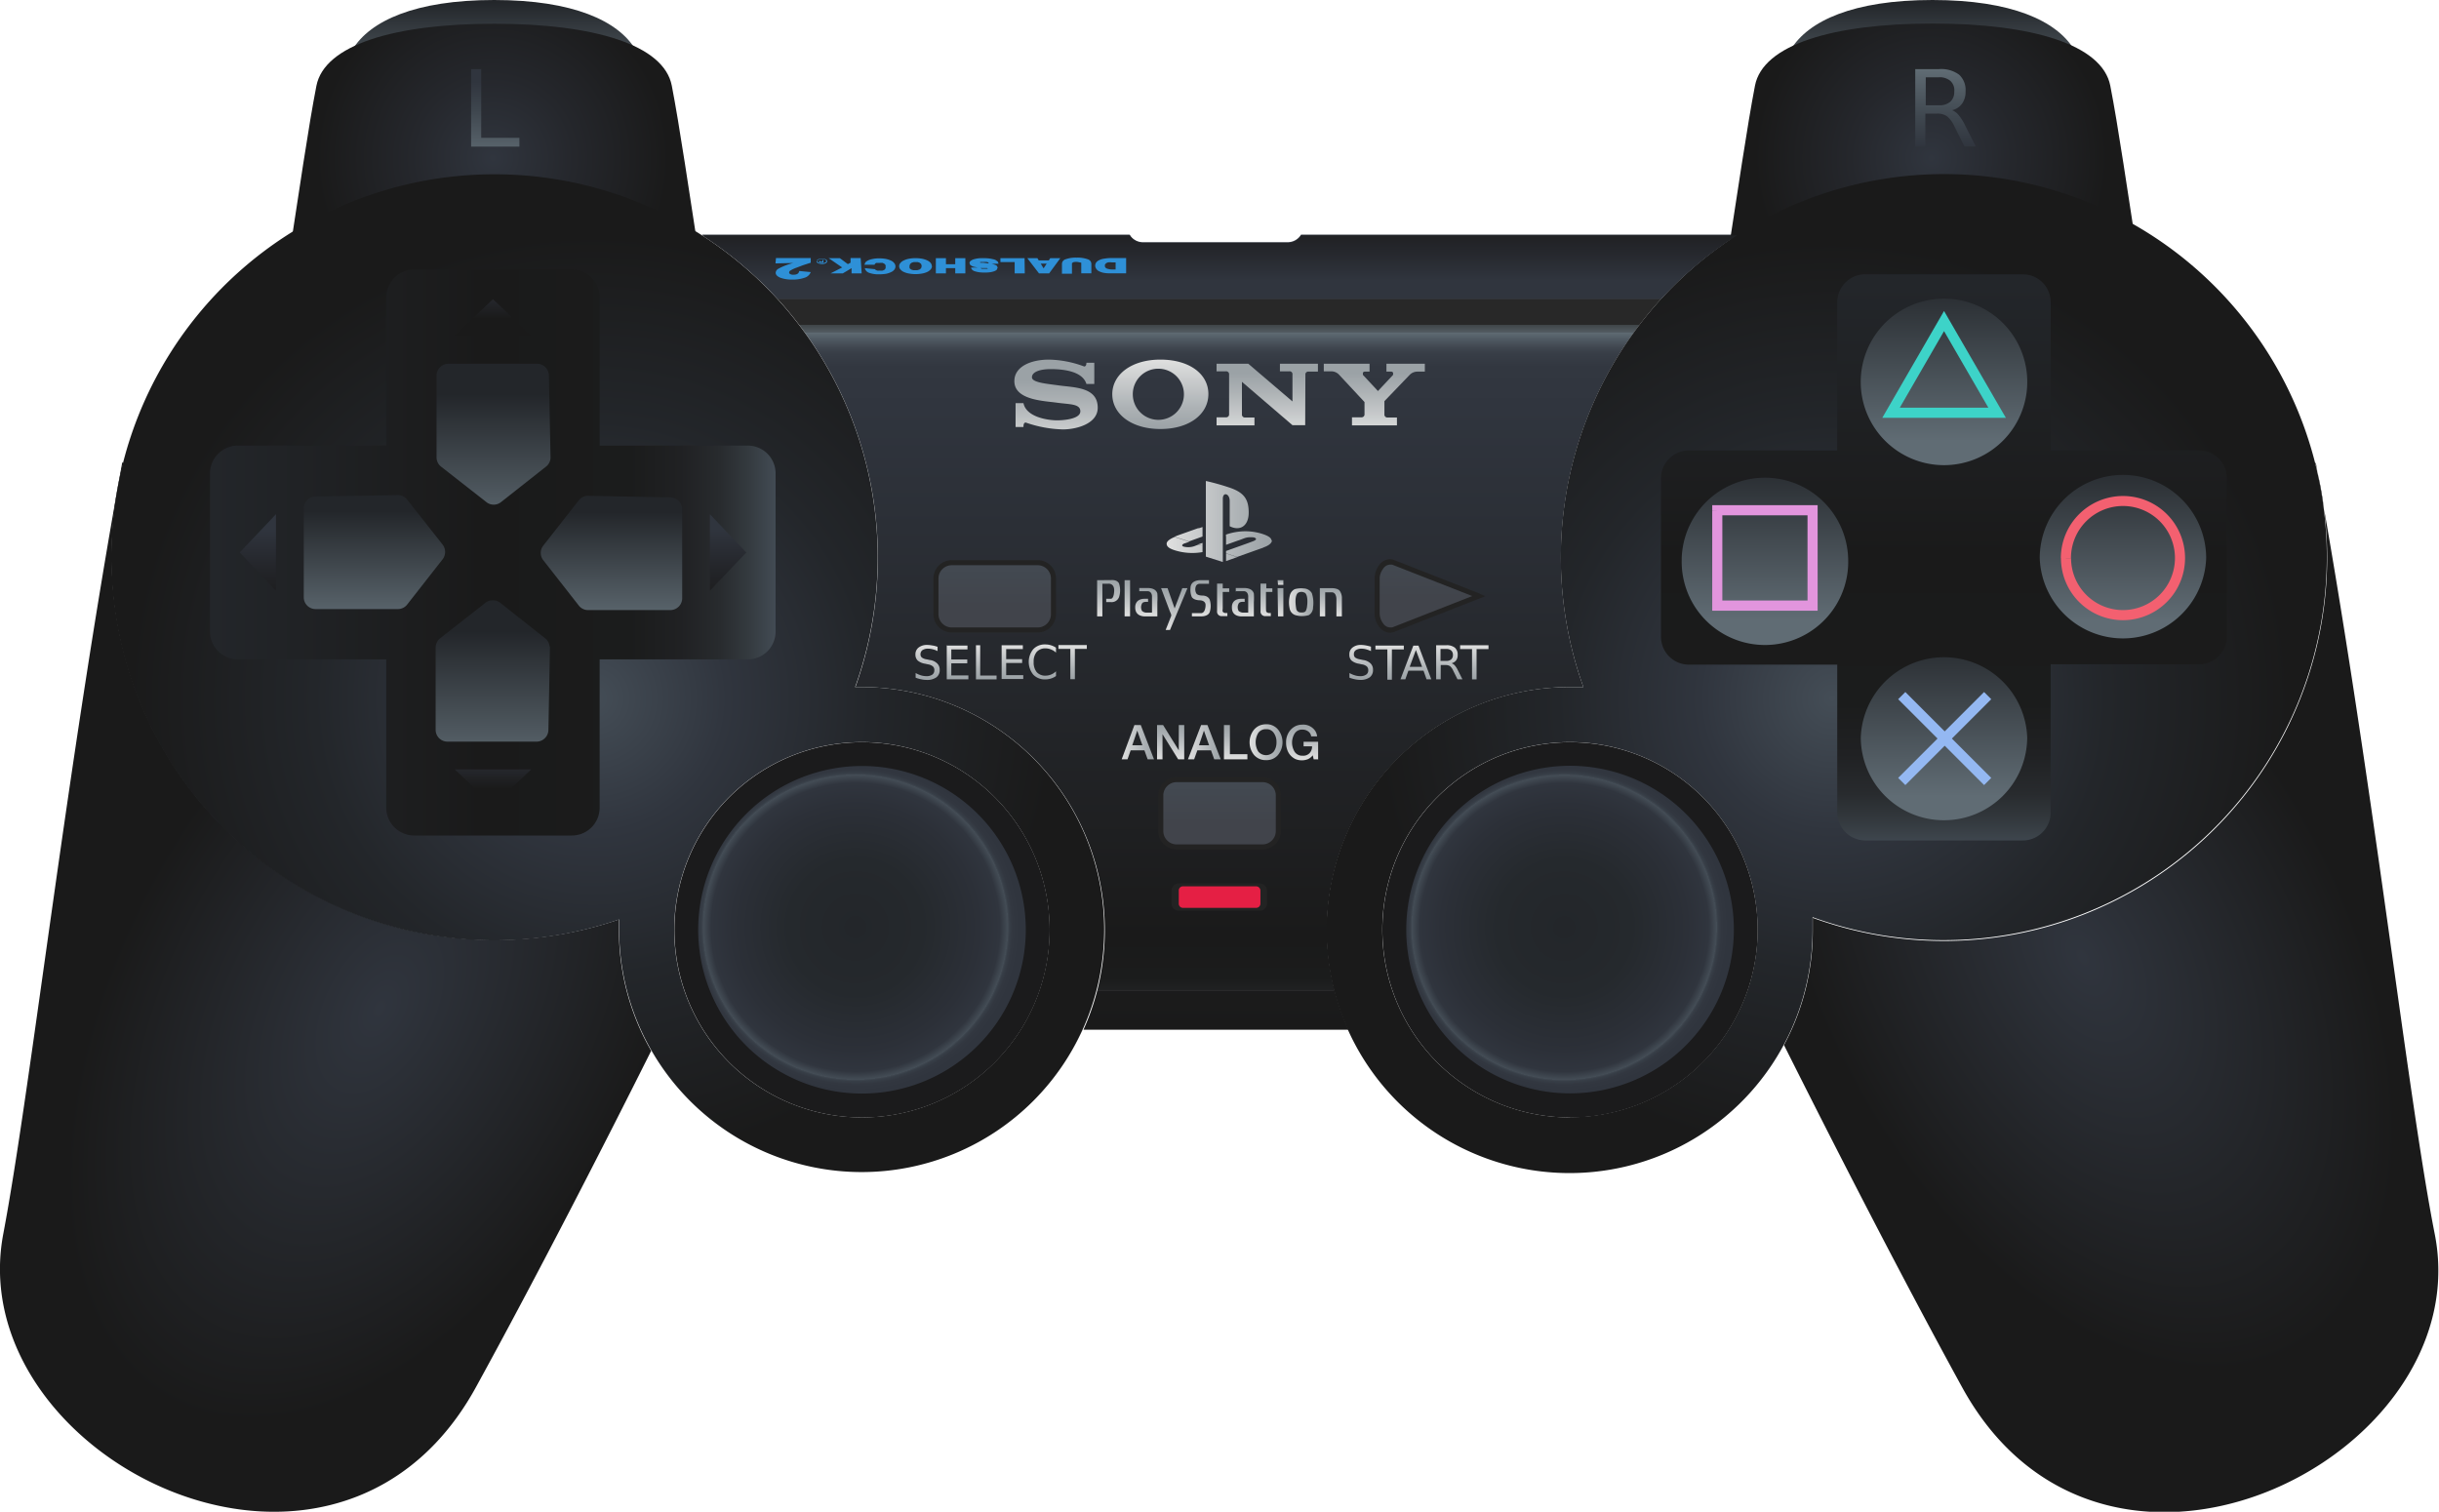 <svg id="Layer_1" data-name="Layer 1" xmlns="http://www.w3.org/2000/svg" xmlns:xlink="http://www.w3.org/1999/xlink" viewBox="0 0 241.36 149.62"><defs><linearGradient id="linear-gradient" x1="93.54" y1="74.8" x2="172.23" y2="74.8" gradientTransform="translate(45.87 195.49) rotate(-90)" gradientUnits="userSpaceOnUse"><stop offset="0" stop-color="#1a1a1a"/><stop offset="0.54" stop-color="#25272c"/><stop offset="1" stop-color="#30353e"/></linearGradient><linearGradient id="linear-gradient-2" x1="-616.36" y1="267.97" x2="-615.36" y2="267.97" gradientTransform="matrix(0, 68.48, 68.48, 0, -18231.04, 42240.77)" gradientUnits="userSpaceOnUse"><stop offset="0" stop-color="#282828"/><stop offset="0" stop-color="#404649"/><stop offset="0.01" stop-color="#525b61"/><stop offset="0.01" stop-color="#5c686f"/><stop offset="0.01" stop-color="#606c74"/><stop offset="0.02" stop-color="#505a63"/><stop offset="0.03" stop-color="#424952"/><stop offset="0.04" stop-color="#383e47"/><stop offset="0.06" stop-color="#323740"/><stop offset="0.12" stop-color="#30353e"/><stop offset="0.88" stop-color="#1a1a1a"/><stop offset="0.94" stop-color="#1b1c1c"/><stop offset="0.96" stop-color="#212223"/><stop offset="0.97" stop-color="#2a2d2e"/><stop offset="0.98" stop-color="#373c3f"/><stop offset="0.99" stop-color="#485055"/><stop offset="1" stop-color="#5d6870"/><stop offset="1" stop-color="#606c74"/></linearGradient><radialGradient id="radial-gradient" cx="-622.39" cy="262.04" r="1" gradientTransform="matrix(-20.85, 39.04, 23, 12.28, -18966.24, 21180.22)" gradientUnits="userSpaceOnUse"><stop offset="0" stop-color="#30353e"/><stop offset="1" stop-color="#1a1a1a"/></radialGradient><linearGradient id="linear-gradient-3" x1="-673.84" y1="292.78" x2="-672.84" y2="292.78" gradientTransform="matrix(0, 9.15, 9.15, 0, -2487.78, 6165.87)" gradientUnits="userSpaceOnUse"><stop offset="0" stop-color="#23262a"/><stop offset="1" stop-color="#606c74"/></linearGradient><linearGradient id="linear-gradient-4" x1="-673.84" y1="292.78" x2="-672.84" y2="292.78" gradientTransform="matrix(0, 9.15, 9.15, 0, -2630.13, 6165.87)" xlink:href="#linear-gradient-3"/><radialGradient id="radial-gradient-2" cx="-592.53" cy="298.83" r="1" gradientTransform="matrix(17.5, 0, 0, -17.5, 10417.97, 5245.12)" gradientUnits="userSpaceOnUse"><stop offset="0" stop-color="#30353e"/><stop offset="0.46" stop-color="#25272c"/><stop offset="1" stop-color="#1a1a1a"/></radialGradient><radialGradient id="radial-gradient-3" cx="-592.53" cy="298.83" r="1" gradientTransform="matrix(17.5, 0, 0, -17.5, 10560.32, 5245.12)" xlink:href="#radial-gradient-2"/><radialGradient id="radial-gradient-4" cx="126.37" cy="12.8" r="45.91" gradientTransform="translate(45.87 195.49) rotate(-90)" gradientUnits="userSpaceOnUse"><stop offset="0" stop-color="#444d56"/><stop offset="0.29" stop-color="#30353e"/><stop offset="0.6" stop-color="#23262a"/><stop offset="1" stop-color="#1a1a1a"/></radialGradient><radialGradient id="radial-gradient-5" cx="-616.81" cy="283.98" r="1" gradientTransform="matrix(20.85, 39.05, 23, -12.28, 6535.12, 27668.59)" xlink:href="#radial-gradient"/><linearGradient id="linear-gradient-5" x1="-698.55" y1="303.44" x2="-697.55" y2="303.44" gradientTransform="matrix(0, 6.67, 6.67, 0, -1924.48, 4712.59)" gradientUnits="userSpaceOnUse"><stop offset="0" stop-color="#444d56"/><stop offset="1" stop-color="#41444b"/></linearGradient><linearGradient id="linear-gradient-6" x1="-696.96" y1="302.76" x2="-695.96" y2="302.76" gradientTransform="matrix(0, 6.79, 6.79, 0, -1912.99, 4784.7)" xlink:href="#linear-gradient-5"/><linearGradient id="linear-gradient-7" x1="-602.82" y1="274.98" x2="-601.82" y2="274.98" gradientTransform="matrix(56, 0, 0, -56, 33778.78, 15453.74)" gradientUnits="userSpaceOnUse"><stop offset="0" stop-color="#23262a"/><stop offset="0.48" stop-color="#1a1a1a"/><stop offset="0.74" stop-color="#1b1c1c"/><stop offset="0.83" stop-color="#202123"/><stop offset="0.9" stop-color="#282b2e"/><stop offset="0.95" stop-color="#343a3f"/><stop offset="1" stop-color="#434c55"/><stop offset="1" stop-color="#444d56"/></linearGradient><radialGradient id="radial-gradient-6" cx="126.37" cy="135.45" r="45.31" xlink:href="#radial-gradient-4"/><linearGradient id="linear-gradient-8" x1="-438.6" y1="191.24" x2="-437.6" y2="191.24" gradientTransform="matrix(0, -3.59, -3.59, 0, 736.07, -1543.02)" xlink:href="#linear-gradient"/><linearGradient id="linear-gradient-9" x1="-438.6" y1="191.24" x2="-437.6" y2="191.24" gradientTransform="matrix(0, -3.59, -3.59, 0, 736.07, -1496.49)" xlink:href="#linear-gradient"/><linearGradient id="linear-gradient-10" x1="-527.29" y1="229.52" x2="-526.29" y2="229.52" gradientTransform="matrix(0, -7.57, -7.57, 0, 1808.94, -3931.73)" xlink:href="#linear-gradient"/><linearGradient id="linear-gradient-11" x1="-527.29" y1="229.52" x2="-526.29" y2="229.52" gradientTransform="matrix(0, -7.57, -7.57, 0, 1762.4, -3931.73)" xlink:href="#linear-gradient"/><linearGradient id="linear-gradient-12" x1="-661.16" y1="287.3" x2="-660.16" y2="287.3" gradientTransform="matrix(0, 11.31, 11.31, 0, -3189.61, 7528.41)" xlink:href="#linear-gradient-3"/><linearGradient id="linear-gradient-13" x1="-661.16" y1="287.3" x2="-660.16" y2="287.3" gradientTransform="matrix(0, 11.31, 11.31, 0, -3213.07, 7528.32)" xlink:href="#linear-gradient-3"/><linearGradient id="linear-gradient-14" x1="-650.87" y1="282.87" x2="-649.87" y2="282.87" gradientTransform="matrix(0, 13.99, 13.99, 0, -3909.89, 9168.19)" xlink:href="#linear-gradient-3"/><linearGradient id="linear-gradient-15" x1="-650.87" y1="282.87" x2="-649.87" y2="282.87" gradientTransform="matrix(0, 13.99, 13.99, 0, -3909.8, 9144.73)" xlink:href="#linear-gradient-3"/><linearGradient id="linear-gradient-16" x1="-686.62" y1="298.3" x2="-685.62" y2="298.3" gradientTransform="matrix(0, 7.67, 7.67, 0, -2239.48, 5274.52)" gradientUnits="userSpaceOnUse"><stop offset="0" stop-color="#30353e"/><stop offset="0.38" stop-color="#3f474f"/><stop offset="1" stop-color="#606c74"/></linearGradient><linearGradient id="linear-gradient-17" x1="180.98" y1="146.66" x2="188.65" y2="146.66" gradientTransform="translate(45.87 195.49) rotate(-90)" xlink:href="#linear-gradient-16"/><linearGradient id="linear-gradient-18" x1="128.23" y1="53.23" x2="131.69" y2="53.23" gradientTransform="translate(45.87 195.49) rotate(-90)" gradientUnits="userSpaceOnUse"><stop offset="0" stop-color="#9ba2a6"/><stop offset="0.31" stop-color="#adb2b5"/><stop offset="0.93" stop-color="#dadbdb"/><stop offset="1" stop-color="#e0e0e0"/></linearGradient><linearGradient id="linear-gradient-19" x1="128.23" y1="94.56" x2="131.68" y2="94.56" xlink:href="#linear-gradient-18"/><linearGradient id="linear-gradient-20" x1="-703.89" y1="305.75" x2="-702.89" y2="305.75" gradientTransform="matrix(0, 6.3, 6.3, 0, -1804.74, 4455.96)" xlink:href="#linear-gradient"/><linearGradient id="linear-gradient-21" x1="-618.33" y1="268.82" x2="-617.33" y2="268.82" gradientTransform="matrix(0, 56.03, 56.03, 0, -14869.97, 34673.16)" xlink:href="#linear-gradient-7"/><linearGradient id="linear-gradient-22" x1="-644.32" y1="280.04" x2="-643.32" y2="280.04" gradientTransform="matrix(0, 16.49, 16.49, 0, -4424.51, 10652)" xlink:href="#linear-gradient-3"/><linearGradient id="linear-gradient-23" x1="-644.32" y1="280.04" x2="-643.32" y2="280.04" gradientTransform="matrix(0, 16.49, 16.49, 0, -4424.38, 10687.13)" xlink:href="#linear-gradient-3"/><linearGradient id="linear-gradient-24" x1="-644.32" y1="280.04" x2="-643.32" y2="280.04" gradientTransform="matrix(0, 16.49, 16.49, 0, -4406.8, 10669.72)" xlink:href="#linear-gradient-3"/><linearGradient id="linear-gradient-25" x1="-644.32" y1="280.04" x2="-643.32" y2="280.04" gradientTransform="matrix(0, 16.49, 16.49, 0, -4442.22, 10669.72)" xlink:href="#linear-gradient-3"/><linearGradient id="linear-gradient-26" x1="-695.82" y1="302.26" x2="-694.82" y2="302.26" gradientTransform="matrix(0, 6.87, 6.87, 0, -1972.99, 4818)" xlink:href="#linear-gradient-18"/><linearGradient id="linear-gradient-27" x1="-706.82" y1="307.01" x2="-705.82" y2="307.01" gradientTransform="matrix(0, 6.11, 6.11, 0, -1750.88, 4355.58)" xlink:href="#linear-gradient-18"/><linearGradient id="linear-gradient-28" x1="-706.82" y1="307.01" x2="-705.82" y2="307.01" gradientTransform="matrix(0, 6.11, 6.11, 0, -1740.24, 4355.58)" xlink:href="#linear-gradient-18"/><linearGradient id="linear-gradient-29" x1="153.03" y1="68.96" x2="159.9" y2="68.96" xlink:href="#linear-gradient-18"/><radialGradient id="radial-gradient-7" cx="-591.34" cy="301.59" r="1" gradientTransform="matrix(16.21, 0, 0, -16.21, 9670.33, 4980.56)" gradientUnits="userSpaceOnUse"><stop offset="0" stop-color="#23262a"/><stop offset="0.41" stop-color="#25292d"/><stop offset="0.75" stop-color="#2c3038"/><stop offset="0.88" stop-color="#30353e"/><stop offset="0.93" stop-color="#444d56"/><stop offset="0.93" stop-color="#414952"/><stop offset="0.94" stop-color="#373e47"/><stop offset="0.96" stop-color="#323740"/><stop offset="1" stop-color="#30353e"/></radialGradient><radialGradient id="radial-gradient-8" cx="-591.34" cy="301.59" r="1" gradientTransform="matrix(16.21, 0, 0, -16.21, 9740.46, 4980.58)" xlink:href="#radial-gradient-7"/><linearGradient id="linear-gradient-30" x1="-695.33" y1="306.78" x2="-694.33" y2="306.78" xlink:href="#linear-gradient-5"/><linearGradient id="linear-gradient-31" x1="143.87" y1="80" x2="143.87" y2="69.62" xlink:href="#linear-gradient-18"/><linearGradient id="linear-gradient-32" x1="-235.3" y1="963.86" x2="-235.3" y2="960.26" gradientTransform="matrix(1, 0, 0, -1, 345, 1021.27)" xlink:href="#linear-gradient-18"/><linearGradient id="linear-gradient-33" x1="-233.44" y1="963.85" x2="-233.44" y2="960.28" gradientTransform="matrix(1, 0, 0, -1, 345, 1021.27)" xlink:href="#linear-gradient-18"/><linearGradient id="linear-gradient-34" x1="-218.3" y1="963.06" x2="-218.3" y2="960.28" gradientTransform="matrix(1, 0, 0, -1, 345, 1021.27)" xlink:href="#linear-gradient-18"/><linearGradient id="linear-gradient-35" x1="-218.3" y1="963.85" x2="-218.3" y2="963.38" gradientTransform="matrix(1, 0, 0, -1, 345, 1021.27)" xlink:href="#linear-gradient-18"/><linearGradient id="linear-gradient-36" x1="-231.53" y1="963.07" x2="-231.53" y2="960.27" gradientTransform="matrix(1, 0, 0, -1, 345, 1021.27)" xlink:href="#linear-gradient-18"/><linearGradient id="linear-gradient-37" x1="-221.98" y1="963.07" x2="-221.98" y2="960.27" gradientTransform="matrix(1, 0, 0, -1, 345, 1021.27)" xlink:href="#linear-gradient-18"/><linearGradient id="linear-gradient-38" x1="-228.83" y1="963.06" x2="-228.83" y2="958.92" gradientTransform="matrix(1, 0, 0, -1, 345, 1021.27)" xlink:href="#linear-gradient-18"/><linearGradient id="linear-gradient-39" x1="-226.17" y1="963.85" x2="-226.17" y2="960.27" gradientTransform="matrix(1, 0, 0, -1, 345, 1021.27)" xlink:href="#linear-gradient-18"/><linearGradient id="linear-gradient-40" x1="-223.96" y1="963.51" x2="-223.96" y2="960.28" gradientTransform="matrix(1, 0, 0, -1, 345, 1021.27)" xlink:href="#linear-gradient-18"/><linearGradient id="linear-gradient-41" x1="-219.67" y1="963.51" x2="-219.67" y2="960.28" gradientTransform="matrix(1, 0, 0, -1, 345, 1021.27)" xlink:href="#linear-gradient-18"/><linearGradient id="linear-gradient-42" x1="-213.3" y1="963.06" x2="-213.3" y2="960.27" gradientTransform="matrix(1, 0, 0, -1, 345, 1021.27)" xlink:href="#linear-gradient-18"/><linearGradient id="linear-gradient-43" x1="135.87" y1="84.1" x2="135.87" y2="81.69" xlink:href="#linear-gradient-18"/><linearGradient id="linear-gradient-44" x1="122.03" y1="68.33" x2="122.03" y2="65.1" xlink:href="#linear-gradient-18"/><linearGradient id="linear-gradient-45" x1="-229.15" y1="949.5" x2="-229.15" y2="946.11" gradientTransform="matrix(1, 0, 0, -1, 345, 1021.27)" xlink:href="#linear-gradient-18"/><linearGradient id="linear-gradient-46" x1="122.03" y1="74.93" x2="122.03" y2="71.69" xlink:href="#linear-gradient-18"/><linearGradient id="linear-gradient-47" x1="-222.72" y1="949.5" x2="-222.72" y2="946.11" gradientTransform="matrix(1, 0, 0, -1, 345, 1021.27)" xlink:href="#linear-gradient-18"/><linearGradient id="linear-gradient-48" x1="122.03" y1="81.05" x2="122.03" y2="77.8" xlink:href="#linear-gradient-18"/><linearGradient id="linear-gradient-49" x1="-216.15" y1="949.58" x2="-216.15" y2="946.03" gradientTransform="matrix(1, 0, 0, -1, 345, 1021.27)" xlink:href="#linear-gradient-18"/></defs><title>controller</title><path d="M132.07,98H108.59a23.54,23.54,0,0,1-1.37,3.91h26.23A24.53,24.53,0,0,1,132.07,98m39.81-74.78H128.75a1.55,1.55,0,0,1-1.34.75H113.1a1.54,1.54,0,0,1-1.32-.75H69.45a37.77,37.77,0,0,1,7.46,6.29h87.51a38.06,38.06,0,0,1,7.46-6.29" fill="url(#linear-gradient)"/><path d="M164.42,29.55H76.91A38,38,0,0,1,84.65,68h.65A24.07,24.07,0,0,1,108.59,98h23.48a24.47,24.47,0,0,1-.76-6,24.06,24.06,0,0,1,24.06-24c.44,0,.89,0,1.32,0a38,38,0,0,1,7.73-38.45" fill="url(#linear-gradient-2)"/><path d="M12.1,45.75C6.61,75.81,3,108,.33,122.09c-2.77,14.52,12.21,27.53,26.79,27.53,7.65,0,15.19-3.57,20-12.37C53.29,126,59.94,113,64.44,104a23.89,23.89,0,0,1-3.19-12c0-.33,0-.66,0-1A37.95,37.95,0,0,1,11.05,55.16a37.71,37.71,0,0,1,1.16-9.32l-.11-.09" fill="url(#radial-gradient)"/><path d="M174.67,9.15h33.15l-2.59-4.27c-1.71-2.8-6.14-4.88-14-4.88s-12.28,2.08-14,4.88Z" fill="url(#linear-gradient-3)"/><path d="M32.32,9.15H65.47l-2.6-4.27C61.17,2.08,56.74,0,48.9,0s-12.28,2.08-14,4.88Z" fill="url(#linear-gradient-4)"/><path d="M69.75,29c-1.7-11-2.49-16.47-3.27-20.52S58.77,2.35,48.9,2.35,32.1,4.44,31.31,8.5,29.74,18,28.05,29" fill="url(#radial-gradient-2)"/><path d="M212.1,29c-1.7-11-2.48-16.47-3.27-20.52s-7.71-6.15-17.58-6.15-16.8,2.09-17.58,6.15S172.1,18,170.4,29" fill="url(#radial-gradient-3)"/><path d="M85.3,110.59A18.57,18.57,0,1,1,103.86,92,18.57,18.57,0,0,1,85.3,110.59M49,17.25A37.91,37.91,0,1,0,61.27,91c0,.33,0,.66,0,1a24,24,0,1,0,24-24h-.65A37.92,37.92,0,0,0,49,17.25" fill="url(#radial-gradient-4)"/><path d="M229.23,45.75l-.11.09a37.93,37.93,0,0,1-49.73,45c0,.4,0,.82,0,1.23a23.81,23.81,0,0,1-2.85,11.36c4.51,9,11.32,22.37,17.63,33.87,4.82,8.79,12.37,12.36,20,12.36,14.63,0,29.64-13,26.77-27.52-2.69-13.59-6.28-46.28-11.77-76.34" fill="url(#radial-gradient-5)"/><path d="M94.19,55.69h8.5a1.56,1.56,0,0,1,1.56,1.57v3.53a1.56,1.56,0,0,1-1.56,1.56h-8.5a1.56,1.56,0,0,1-1.57-1.56V57.26A1.57,1.57,0,0,1,94.19,55.69Z" fill="url(#linear-gradient-5)"/><path d="M94.19,55.69v.25h8.5A1.32,1.32,0,0,1,104,57.26v3.53a1.31,1.31,0,0,1-1.31,1.31h-8.5a1.32,1.32,0,0,1-1.32-1.31V57.26a1.32,1.32,0,0,1,1.32-1.32v-.5a1.82,1.82,0,0,0-1.82,1.81h0v3.53a1.81,1.81,0,0,0,1.82,1.81h8.5a1.81,1.81,0,0,0,1.81-1.81V57.26a1.81,1.81,0,0,0-1.81-1.82h-8.5Z" fill="#232323"/><path d="M146.35,59l-8.5,3.33c-.81.32-1.57-.7-1.57-1.56V57.26c0-.87.76-1.89,1.57-1.57Z" fill="url(#linear-gradient-6)"/><path d="M146.35,59l-.09-.23-8.5,3.33-.22,0a.88.88,0,0,1-.68-.42,1.71,1.71,0,0,1-.33-1V57.26a1.61,1.61,0,0,1,.33-.95.86.86,0,0,1,.68-.43l.22,0,8.49,3.33.1-.23-.09-.23.09.23.09-.23-8.5-3.33a1.06,1.06,0,0,0-.4-.08,1.4,1.4,0,0,0-1.09.63,2.23,2.23,0,0,0-.42,1.25v3.53a2.13,2.13,0,0,0,.42,1.24,1.4,1.4,0,0,0,1.09.63,1.09,1.09,0,0,0,.4-.07L147,59l-.59-.23-.09.23Z" fill="#232323"/><path d="M41,26.66a2.79,2.79,0,0,0-2.78,2.78V44.1H23.53a2.76,2.76,0,0,0-2.75,2.78V62.47a2.76,2.76,0,0,0,2.75,2.79H38.22V79.91A2.77,2.77,0,0,0,41,82.69H56.59a2.75,2.75,0,0,0,2.75-2.78V65.26H74a2.75,2.75,0,0,0,2.75-2.78V46.88A2.75,2.75,0,0,0,74,44.1H59.34V29.44a2.75,2.75,0,0,0-2.75-2.78Z" fill="url(#linear-gradient-7)"/><path d="M155.37,110.59A18.57,18.57,0,1,1,173.93,92a18.57,18.57,0,0,1-18.56,18.57m37-93.34A37.94,37.94,0,0,0,156.69,68c-.43,0-.88,0-1.32,0a24.05,24.05,0,1,0,24,24c0-.41,0-.83,0-1.23a37.94,37.94,0,0,0,50.89-35.63,37.89,37.89,0,0,0-37.91-37.91" fill="url(#radial-gradient-6)"/><path d="M48.78,29.61,45,33.21h7.57Z" fill="url(#linear-gradient-8)"/><path d="M48.78,79.74,45,76.15h7.57Z" fill="url(#linear-gradient-9)"/><path d="M73.85,54.68l-3.6-3.79v7.57Z" fill="url(#linear-gradient-10)"/><path d="M23.72,54.68l3.59-3.79v7.57Z" fill="url(#linear-gradient-11)"/><path d="M58.1,49.07a1.18,1.18,0,0,0-.84.47L53.76,54a1.17,1.17,0,0,0,0,1.44l3.5,4.47a1.16,1.16,0,0,0,.94.47l8.12,0a1.18,1.18,0,0,0,1.19-1.17v-8.8a1.18,1.18,0,0,0-1.16-1.18l-8.12-.16Z" fill="url(#linear-gradient-12)"/><path d="M39.46,49a1.18,1.18,0,0,1,.85.47l3.5,4.44a1.19,1.19,0,0,1,0,1.43l-3.5,4.47a1.17,1.17,0,0,1-.94.47l-8.13,0a1.17,1.17,0,0,1-1.18-1.17h0V50.33a1.17,1.17,0,0,1,1.15-1.19L39.34,49Z" fill="url(#linear-gradient-13)"/><path d="M54.39,64a1.17,1.17,0,0,0-.47-.85l-4.43-3.5a1.2,1.2,0,0,0-1.44,0l-4.47,3.5a1.2,1.2,0,0,0-.47.94l0,8.13a1.17,1.17,0,0,0,1.17,1.18h8.8a1.18,1.18,0,0,0,1.19-1.15l.15-8.13V64Z" fill="url(#linear-gradient-14)"/><path d="M54.48,45.36a1.18,1.18,0,0,1-.47.84l-4.44,3.5a1.16,1.16,0,0,1-1.43,0l-4.47-3.5a1.16,1.16,0,0,1-.47-.94l0-8.12A1.18,1.18,0,0,1,44.34,36h8.8a1.18,1.18,0,0,1,1.18,1.16l.16,8.12v.13Z" fill="url(#linear-gradient-15)"/><path d="M46.62,6.84h1v6.8H51.4v.87H46.62V6.84" fill="url(#linear-gradient-16)"/><path d="M193.18,10.91a1.57,1.57,0,0,1,.65.49,4.67,4.67,0,0,1,.63,1l1.06,2.1H194.4l-1-2a2.72,2.72,0,0,0-.74-1,1.64,1.64,0,0,0-1-.25h-1.13v3.24h-1V6.84h2.34a3,3,0,0,1,2,.55,2.06,2.06,0,0,1,.64,1.66,2,2,0,0,1-.34,1.2,1.67,1.67,0,0,1-1,.66m-2.6-3.22v2.73h1.3a1.63,1.63,0,0,0,1.13-.35,1.29,1.29,0,0,0,.39-1A1.25,1.25,0,0,0,193,8a1.63,1.63,0,0,0-1.13-.35h-1.3" fill="url(#linear-gradient-17)"/><path d="M92.78,64v.44a2,2,0,0,0-.48-.18,1.72,1.72,0,0,0-.44-.06,1,1,0,0,0-.57.14.5.5,0,0,0-.2.41.41.41,0,0,0,.14.33,1.11,1.11,0,0,0,.5.18l.27.06a1.25,1.25,0,0,1,.74.34.83.83,0,0,1,.25.64.87.87,0,0,1-.33.74,1.58,1.58,0,0,1-1,.25,2.2,2.2,0,0,1-.5-.06,3.08,3.08,0,0,1-.55-.16v-.46a2.66,2.66,0,0,0,.53.23,1.82,1.82,0,0,0,.52.08,1,1,0,0,0,.6-.15.51.51,0,0,0,.2-.43.47.47,0,0,0-.15-.39,1,1,0,0,0-.49-.2l-.27-.06a1.51,1.51,0,0,1-.73-.31.8.8,0,0,1-.23-.6.84.84,0,0,1,.31-.69,1.34,1.34,0,0,1,.86-.26,2.7,2.7,0,0,1,.48.05,2.33,2.33,0,0,1,.49.12m.91-.11h2.1v.38H94.14v1h1.58v.38H94.14v1.2h1.69v.38H93.69V63.86m2.89,0H97v3h1.62v.38H96.58V63.86m2.54,0h2.1v.38H99.57v1h1.58v.38H99.57v1.2h1.69v.38H99.12V63.86m5.38.26v.47a1.57,1.57,0,0,0-.49-.31,1.41,1.41,0,0,0-.54-.11,1.12,1.12,0,0,0-.88.35,1.5,1.5,0,0,0-.3,1,1.52,1.52,0,0,0,.3,1,1.12,1.12,0,0,0,.88.35,1.41,1.41,0,0,0,.54-.11,1.48,1.48,0,0,0,.49-.32v.47a1.82,1.82,0,0,1-1.06.33,1.56,1.56,0,0,1-1.19-.47,2,2,0,0,1,0-2.52,1.56,1.56,0,0,1,1.19-.47,1.89,1.89,0,0,1,1.06.32m.24-.26h2.81v.38h-1.18v3h-.45v-3h-1.18v-.38" fill="url(#linear-gradient-18)"/><path d="M135.67,64v.44a3.33,3.33,0,0,0-.49-.18,1.72,1.72,0,0,0-.44-.06,1,1,0,0,0-.56.14.45.45,0,0,0-.2.41.4.4,0,0,0,.13.33,1.17,1.17,0,0,0,.5.18l.27.06a1.31,1.31,0,0,1,.75.34.86.86,0,0,1,.24.64.87.87,0,0,1-.33.74,1.56,1.56,0,0,1-.95.25,2.34,2.34,0,0,1-.5-.06,3.08,3.08,0,0,1-.55-.16v-.46a2.5,2.5,0,0,0,.54.23,1.75,1.75,0,0,0,.51.08,1,1,0,0,0,.6-.15.49.49,0,0,0,.21-.43.5.5,0,0,0-.15-.39,1,1,0,0,0-.5-.2l-.27-.06a1.51,1.51,0,0,1-.73-.31.79.79,0,0,1-.22-.6.84.84,0,0,1,.31-.69,1.29,1.29,0,0,1,.85-.26,2.61,2.61,0,0,1,.48.05,4.54,4.54,0,0,1,.5.12m.44-.11h2.81v.38h-1.18v3h-.45v-3h-1.18v-.38m4,.45L139.5,66h1.23l-.61-1.65m-.26-.45h.51l1.27,3.33h-.47l-.3-.85h-1.5l-.3.85h-.48l1.27-3.33m3.84,1.77a.65.65,0,0,1,.28.21,1.83,1.83,0,0,1,.28.44l.46.91h-.49l-.42-.85a1.18,1.18,0,0,0-.32-.45.78.78,0,0,0-.43-.11h-.49v1.41h-.45V63.86h1a1.27,1.27,0,0,1,.85.24.89.89,0,0,1,.28.72.85.85,0,0,1-.14.52.79.79,0,0,1-.43.29m-1.13-1.4v1.18h.57a.7.7,0,0,0,.49-.15.56.56,0,0,0,.17-.44.57.57,0,0,0-.17-.44.7.7,0,0,0-.49-.15h-.57m1.94-.37h2.81v.38h-1.18v3h-.45v-3h-1.18v-.38" fill="url(#linear-gradient-19)"/><path d="M69.47,23.29h42.34a1.54,1.54,0,0,0,1.31.75h14.32a1.59,1.59,0,0,0,1.34-.75h43.13a38.13,38.13,0,0,0-7.52,6.29H76.94A37.83,37.83,0,0,0,69.47,23.29Z" fill="url(#linear-gradient-20)"/><path d="M184.59,27.14a2.79,2.79,0,0,0-2.78,2.78h0V44.58H167.12a2.76,2.76,0,0,0-2.75,2.78V63a2.76,2.76,0,0,0,2.75,2.78h14.69V80.39a2.79,2.79,0,0,0,2.78,2.79h15.59a2.76,2.76,0,0,0,2.75-2.79V65.74h14.69A2.75,2.75,0,0,0,220.37,63V47.36a2.75,2.75,0,0,0-2.75-2.78H202.93V29.93a2.75,2.75,0,0,0-2.75-2.78H184.59Z" fill="url(#linear-gradient-21)"/><path d="M200.61,37.51a8.24,8.24,0,1,1-16.47,0v0a8.24,8.24,0,0,1,16.47,0Z" fill="url(#linear-gradient-22)"/><path d="M200.61,72.94a8.23,8.23,0,0,1-8.23,8.24h0A8.22,8.22,0,0,1,184.14,73h0a8.24,8.24,0,0,1,16.47,0Z" fill="url(#linear-gradient-23)"/><path d="M201.85,55.23A8.24,8.24,0,0,1,210.08,47h0a8.24,8.24,0,0,1,8.24,8.23h0v0a8.24,8.24,0,0,1-16.47,0Z" fill="url(#linear-gradient-24)"/><path d="M166.42,55.23a8.24,8.24,0,0,1,16.47,0v0a8.24,8.24,0,1,1-16.47.19v-.18Z" fill="url(#linear-gradient-25)"/><path d="M169.94,50.51V51h8.93v8.43h-8.43V50.51h-.5v0h-.5v9.93h10.43V50H169.44v.5Z" fill="#e295dd"/><path d="M197.62,40.85v-.5H188l4.38-7.58,4.82,8.33.43-.25v0l.43-.25-5.68-9.82-6.11,10.57h12.23l-.44-.75Z" fill="#3dd3c8"/><path d="M204.44,55.23h.5a5.15,5.15,0,0,1,5.14-5.15h0a5.14,5.14,0,0,1,5.15,5.15h0a5.15,5.15,0,0,1-5.14,5.15h0a5.14,5.14,0,0,1-5.14-5.14v0h-1a6.14,6.14,0,0,0,6.14,6.14h0a6.15,6.15,0,0,0,6.14-6.15v0a6.14,6.14,0,0,0-6.15-6.14h0a6.15,6.15,0,0,0-6.14,6.15h.5Z" fill="#f36070"/><path d="M107.51,35.9h.78V38h-.78c-.39-1.28-2.33-1.47-3.54-1.47-1.06,0-1.85.28-1.85.81s1.49.64,2.7.81c1.55.21,3.81.17,3.81,2.2,0,1.6-2.12,2.15-3.45,2.15a12,12,0,0,1-3.67-.68c-.16,0-.23.14-.23.44h-.78V39.9h.78c.29,1.4,2.44,1.7,3.34,1.7.64,0,2.29-.13,2.29-.89s-1.06-.68-2.34-.86-4.19-.25-4.19-2.13c0-1.44,1.62-2.13,3.44-2.13a10.51,10.51,0,0,1,3.47.68c.14,0,.22-.13.22-.37Z" fill="url(#linear-gradient-26)"/><path d="M129.16,42.08H127.9l-5-4.29V41a.29.29,0,0,0,.32.32h.92v.78h-3.75V41.3h.91a.29.29,0,0,0,.33-.32V37.07a.29.29,0,0,0-.33-.32h-.91V36h3.14l4.37,3.73V37.07a.28.28,0,0,0-.32-.32h-.92V36h3.76v.78h-.92a.28.28,0,0,0-.32.32Z" fill="url(#linear-gradient-27)"/><path d="M137.31,36H141v.78h-.73a1.06,1.06,0,0,0-.77.32L137,39.7V41a.29.29,0,0,0,.32.32h.92v.78h-4.45V41.3h.92a.29.29,0,0,0,.32-.32V39.79l-2.53-2.72a1.06,1.06,0,0,0-.78-.32H131V36h4.53v.78h-.45a.21.21,0,0,0-.21.11l0,.21,1.49,1.6,1.5-1.6,0-.21a.22.22,0,0,0-.22-.11h-.44V36Z" fill="url(#linear-gradient-28)"/><path d="M114.83,35.59c-2.86,0-4.76,1.47-4.76,3.43s1.9,3.44,4.76,3.44S119.58,41,119.58,39,117.69,35.59,114.83,35.59Zm0,.91A2.53,2.53,0,1,1,112.1,39,2.52,2.52,0,0,1,114.83,36.5Z" fill="url(#linear-gradient-29)"/><path d="M188.55,77.7l8.5-8.5-.71-.71-8.5,8.5Zm8.5-.71-8.5-8.5-.71.71,8.5,8.5Z" fill="#94b8f2"/><path d="M85.3,73.46A18.57,18.57,0,1,1,66.74,92,18.56,18.56,0,0,1,85.3,73.46Zm70.07,0A18.57,18.57,0,1,1,136.8,92,18.56,18.56,0,0,1,155.37,73.46Z" fill="#1b1b1c"/><path d="M101.51,92A16.21,16.21,0,1,1,85.3,75.81,16.21,16.21,0,0,1,101.51,92Z" fill="url(#radial-gradient-7)"/><path d="M171.58,92a16.21,16.21,0,1,1-16.21-16.21A16.21,16.21,0,0,1,171.58,92Z" fill="url(#radial-gradient-8)"/><path d="M116.44,77.16h8.5a1.56,1.56,0,0,1,1.56,1.56v3.53a1.56,1.56,0,0,1-1.56,1.57h-8.5a1.57,1.57,0,0,1-1.57-1.57V78.72A1.56,1.56,0,0,1,116.44,77.16Z" fill="url(#linear-gradient-30)"/><path d="M116.44,77.16v.25h8.5a1.31,1.31,0,0,1,1.31,1.31v3.53a1.32,1.32,0,0,1-1.31,1.32h-8.5a1.32,1.32,0,0,1-1.32-1.32V78.72a1.32,1.32,0,0,1,1.32-1.31v-.5a1.82,1.82,0,0,0-1.82,1.81h0v3.53a1.81,1.81,0,0,0,1.82,1.82h8.5a1.81,1.81,0,0,0,1.81-1.82V78.72a1.81,1.81,0,0,0-1.81-1.81h-8.5Z" fill="#232323"/><path d="M119,54v-.27l-.41.14Zm.33-6.39v7.48l1.68.53V49.35c0-.29.14-.49.35-.42s.33.35.33.64v2.51c1,.51,1.88,0,1.88-1.35s-.49-2-1.92-2.48A23.44,23.44,0,0,0,119.37,47.61ZM119,53.1v-.7l-.42-.13-2,.71-.36.14,1.45.46Zm2.33,0v.82l1.26-.45Zm0,1.43v.23l1.1.36,2.61-.93-1.5-.45Zm0,1,1.1-.39-1.1-.36Zm-2.74-1.63-.36.14a1.83,1.83,0,0,1-1.13.05c-.27-.12,0-.29.22-.34l.37-.14-1.46-.46c-.39.16-.79.4-.78.67s.23.49,1,.7a5.78,5.78,0,0,0,2.55.12V54Zm.41-1.74-.42.14.42.13Zm6.82,1.32c0-.27-.4-.48-.9-.64a5.59,5.59,0,0,0-1.81-.26,6,6,0,0,0-1.79.33v.2l1.26.37.56-.21a1.75,1.75,0,0,1,.38-.09,2.9,2.9,0,0,1,.51,0c.05,0,.22.05.26.14s-.12.18-.27.24l-.51.19,1.49.44C125.38,54.07,125.91,53.8,125.86,53.45Z" fill="url(#linear-gradient-31)"/><path d="M108.57,57.42V61h.52V57.77h.59s.58-.07.58.66c0,0,0,.81-.33.83h-.46v.33h.47a.78.78,0,0,0,.8-.5,2.2,2.2,0,0,0,0-1.34s-.14-.39-.8-.34Z" fill="url(#linear-gradient-32)"/><path d="M111.29,57.42h.54V61h-.54Z" fill="url(#linear-gradient-33)"/><path d="M126.43,58.21H127V61h-.53Z" fill="url(#linear-gradient-34)"/><path d="M126.43,57.42H127v.46h-.53Z" fill="url(#linear-gradient-35)"/><path d="M112.74,58.57V58.2h.79s.84-.07,1,.55a5.85,5.85,0,0,1,0,.84V61h-1.09s-1.11.13-1.1-.88c0,0-.08-.85.93-.86h.34v.31s-.52-.06-.6.17a.76.76,0,0,0,0,.72.67.67,0,0,0,.5.17H114V59s0-.48-.44-.49l-.82,0Z" fill="url(#linear-gradient-36)"/><path d="M122.29,58.57V58.2h.79s.84-.07,1,.55a5.85,5.85,0,0,1,0,.84V61H123s-1.11.13-1.09-.88c0,0-.1-.85.92-.86h.34v.31s-.51-.07-.6.17a.77.77,0,0,0,0,.72.71.71,0,0,0,.51.17h.44V59s0-.48-.43-.49l-.83,0Z" fill="url(#linear-gradient-37)"/><path d="M117,58.21h.51l-1.73,4.14h-.43l.54-1.37s.09-.06-.12-.47l-.87-2.3h.64l.7,2Z" fill="url(#linear-gradient-38)"/><path d="M119.64,57.78v-.36h-.83s-1-.05-1,.79a1.77,1.77,0,0,0,.13.88s.16.31.8.32c0,0,.6,0,.56.52,0,0,0,.7-.41.75l-.42,0-.52,0V61h1s.66,0,.78-.48a2,2,0,0,0,0-1.11s-.09-.47-.78-.47c0,0-.48,0-.58-.24a.84.84,0,0,1,0-.74.43.43,0,0,1,.41-.18Z" fill="url(#linear-gradient-39)"/><path d="M121,60.19V58.58h.64v-.35H121v-.47h-.56v2.7a.45.45,0,0,0,.46.52h.56v-.31h-.17s-.28,0-.31-.21Z" fill="url(#linear-gradient-40)"/><path d="M125.28,60.19V58.58h.63v-.35h-.6v-.47h-.57v2.7a.46.46,0,0,0,.47.52h.55v-.31h-.16s-.28,0-.31-.21Z" fill="url(#linear-gradient-41)"/><path d="M130.62,58.21h1.21s.57,0,.75.27a1.22,1.22,0,0,1,.21.77V61h-.54V59.27s0-.65-.46-.65h-.65V61h-.53V58.21Z" fill="url(#linear-gradient-42)"/><path d="M127.65,60.34a2.86,2.86,0,0,1,0-1.44.92.92,0,0,1,.48-.59,2.36,2.36,0,0,1,.9-.07.94.94,0,0,1,.79.47,3.08,3.08,0,0,1,.12,1.39.9.9,0,0,1-.42.78,2.39,2.39,0,0,1-1.33,0A.85.85,0,0,1,127.65,60.34Zm1.48-1.66a.64.64,0,0,0-.69,0s-.39.25-.17,1.54a.44.44,0,0,0,.39.39s.48.07.57-.17a1.31,1.31,0,0,0,.12-.47s.15-1-.22-1.31Z" fill="url(#linear-gradient-43)"/><path d="M112.26,71.76h.63l1.31,3.39h-.63l-.32-.89h-1.36l-.31.89H111Zm-.21,2h1l-.51-1.45h0Z" fill="url(#linear-gradient-44)"/><path d="M114.5,71.76h.6l1.55,2.5h0v-2.5h.54v3.39h-.6l-1.55-2.49h0v2.49h-.54V71.76Z" fill="url(#linear-gradient-45)"/><path d="M118.86,71.76h.63l1.31,3.39h-.64l-.32-.89h-1.35l-.32.89h-.61Zm-.21,2h1l-.51-1.45h0Z" fill="url(#linear-gradient-46)"/><path d="M121.12,71.76h.59v2.88h1.73v.51h-2.32V71.76Z" fill="url(#linear-gradient-47)"/><path d="M125.29,71.68a1.46,1.46,0,0,1,1.18.52,2,2,0,0,1,0,2.52,1.47,1.47,0,0,1-1.18.51,1.51,1.51,0,0,1-1.19-.51,2,2,0,0,1,0-2.51,1.65,1.65,0,0,1,.51-.39A1.74,1.74,0,0,1,125.29,71.68Zm-.78,2.69a1,1,0,0,0,1.55,0,1.55,1.55,0,0,0,.26-.91,1.52,1.52,0,0,0-.26-.91.85.85,0,0,0-.77-.38.88.88,0,0,0-.78.38,1.78,1.78,0,0,0,0,1.82Z" fill="url(#linear-gradient-48)"/><path d="M130.41,75.15H130l-.09-.4a1.31,1.31,0,0,1-.47.38,1.65,1.65,0,0,1-1.23,0,1.55,1.55,0,0,1-.83-.94,2,2,0,0,1-.11-.69,1.83,1.83,0,0,1,.43-1.25,1.65,1.65,0,0,1,.51-.39,1.52,1.52,0,0,1,.63-.14,1.42,1.42,0,0,1,1.34.66,1.28,1.28,0,0,1,.16.5h-.59a.68.68,0,0,0-.29-.49.91.91,0,0,0-.55-.18.86.86,0,0,0-.79.38,1.72,1.72,0,0,0,0,1.82.88.88,0,0,0,.77.38.86.86,0,0,0,.69-.24.94.94,0,0,0,.26-.69H129v-.45h1.44v1.78Z" fill="url(#linear-gradient-49)"/><path d="M115.93,89.4V88.17a.73.73,0,0,1,.73-.73h8a.74.74,0,0,1,.73.74V89.4a.73.73,0,0,1-.73.73h-8a.73.73,0,0,1-.73-.73Z" fill="#232323"/><path d="M124.31,89.85h-7.25a.41.41,0,0,1-.41-.42V88.14a.41.41,0,0,1,.41-.42h7.25a.43.43,0,0,1,.42.42v1.29A.42.42,0,0,1,124.31,89.85Z" fill="#e51f44"/><path d="M111.4,25.54H110a3.88,3.88,0,0,0-.72.06,1.5,1.5,0,0,0-.51.15.73.73,0,0,0-.3.24.53.53,0,0,0,0,.59.69.69,0,0,0,.24.24,1.93,1.93,0,0,0,.45.17,3,3,0,0,0,.67.06h1.61V25.54Zm-1,1.13h-.31a1.5,1.5,0,0,1-.42-.05.72.72,0,0,1-.24-.1l-.09-.12,0-.09,0-.12.1-.12a.69.69,0,0,1,.21-.1,1.22,1.22,0,0,1,.37,0h.38v.74Zm-5.32.42h1v-.94l0-.11.14-.09a1.23,1.23,0,0,1,.54,0L107,26l0,.11v.94h1v-.93a.49.49,0,0,0-.36-.46,3,3,0,0,0-1.1-.16,2.94,2.94,0,0,0-1.09.16.49.49,0,0,0-.36.46v.93Zm-1.5-1-.31.47h0l-.28-.47Zm1.35-.54h-1l-.14.22h-1l-.13-.22h-1l1.16,1.51h1Zm-3.54,0H99v.39h1.41v1.12h1Zm-2.57.55-.08-.21-.21-.15a1,1,0,0,0-.28-.09,3.11,3.11,0,0,0-.6-.09,6.37,6.37,0,0,0-.76,0,2.94,2.94,0,0,0-.48.09,1,1,0,0,0-.34.16.29.29,0,0,0-.13.24l.08.18.2.12a1,1,0,0,0,.29.08,5,5,0,0,0,.66.1l.3,0,.21,0,.08.07,0,0-.09,0-.12,0h-.26l-.14,0-.09-.05,0-.07H96.1a.33.33,0,0,0,.12.23.62.62,0,0,0,.29.15,2.59,2.59,0,0,0,.42.09,4.59,4.59,0,0,0,1,0,2.26,2.26,0,0,0,.41-.09.89.89,0,0,0,.29-.15l.1-.23-.09-.18a.79.79,0,0,0-.26-.12,1.69,1.69,0,0,0-.34-.08l-.73-.1-.21,0-.1,0,0,0,0-.07.1,0,.13,0h.13a1.27,1.27,0,0,1,.28,0,.25.25,0,0,1,.19.09l0,.1Zm-3.29-.55h-1v.6h-.92v-.6h-1v1.51h1v-.52h.92v.52h1Zm-3.32.79a.51.51,0,0,0-.11-.31.9.9,0,0,0-.33-.25,2,2,0,0,0-.51-.17,3.66,3.66,0,0,0-1.32,0,2,2,0,0,0-.51.17.9.9,0,0,0-.33.25.47.47,0,0,0,0,.63.9.9,0,0,0,.33.25,2,2,0,0,0,.51.16,3.66,3.66,0,0,0,1.32,0,2,2,0,0,0,.51-.16,1,1,0,0,0,.33-.25A.52.52,0,0,0,92.23,26.33Zm-1,0-.06.21-.16.13-.21.06-.2,0-.21,0-.2-.06-.16-.13L90,26.33l.06-.2.16-.13.2-.06.21,0,.2,0L91,26l.16.13Zm-5.63.2A.65.65,0,0,0,86,27a2.74,2.74,0,0,0,1,.15,4.47,4.47,0,0,0,.67-.05,2,2,0,0,0,.51-.17.82.82,0,0,0,.32-.24.51.51,0,0,0,0-.64.84.84,0,0,0-.31-.25,2.18,2.18,0,0,0-.51-.17,3.54,3.54,0,0,0-.69-.06,2.9,2.9,0,0,0-.62.06,1.78,1.78,0,0,0-.46.14,1.1,1.1,0,0,0-.28.2l-.09.23h1l.06-.1.1-.08.15,0,.21,0a1.36,1.36,0,0,1,.29,0l.19.1.1.13,0,.15,0,.15-.1.14-.19.09a.92.92,0,0,1-.29,0,.9.9,0,0,1-.25,0l-.15-.06-.08-.08,0,0Zm-.41-1h-1V26l-.27.14-.79-.59H82l1.34.92-1.15.59h1.21l.87-.52h0v.52h1Zm-3.69.17V26h-.28l-.12,0-.05-.06.05,0h0l0-.05v-.06h.11v.07l0,0h.18v-.11Zm-.11.15h-.2l0,0,0,0h.2Z" fill="#2e90d7"/><path d="M80.81,25.84h0L81,25.7a.78.78,0,0,1,.33-.06.86.86,0,0,1,.34.06l.13.14-.13.14a.86.86,0,0,1-.34.06A.78.78,0,0,1,81,26l-.13-.14h-.06c0,.17.24.26.52.27s.52-.1.53-.27-.25-.26-.53-.26-.51.09-.52.26Zm-4.07.23.05-.53h3.44V26l-.77.25-.63.24a2.88,2.88,0,0,0-.6.28.24.24,0,0,0-.14.2.18.18,0,0,0,.12.16.59.59,0,0,0,.32.06c.34,0,.52-.12.56-.37l1.14.11a.92.92,0,0,1-.62.56,3.49,3.49,0,0,1-1.18.18,3.37,3.37,0,0,1-1.2-.18c-.31-.13-.47-.29-.47-.5a.5.5,0,0,1,.26-.39,6.27,6.27,0,0,1,1.48-.57Z" fill="#2e90d7"/></svg>